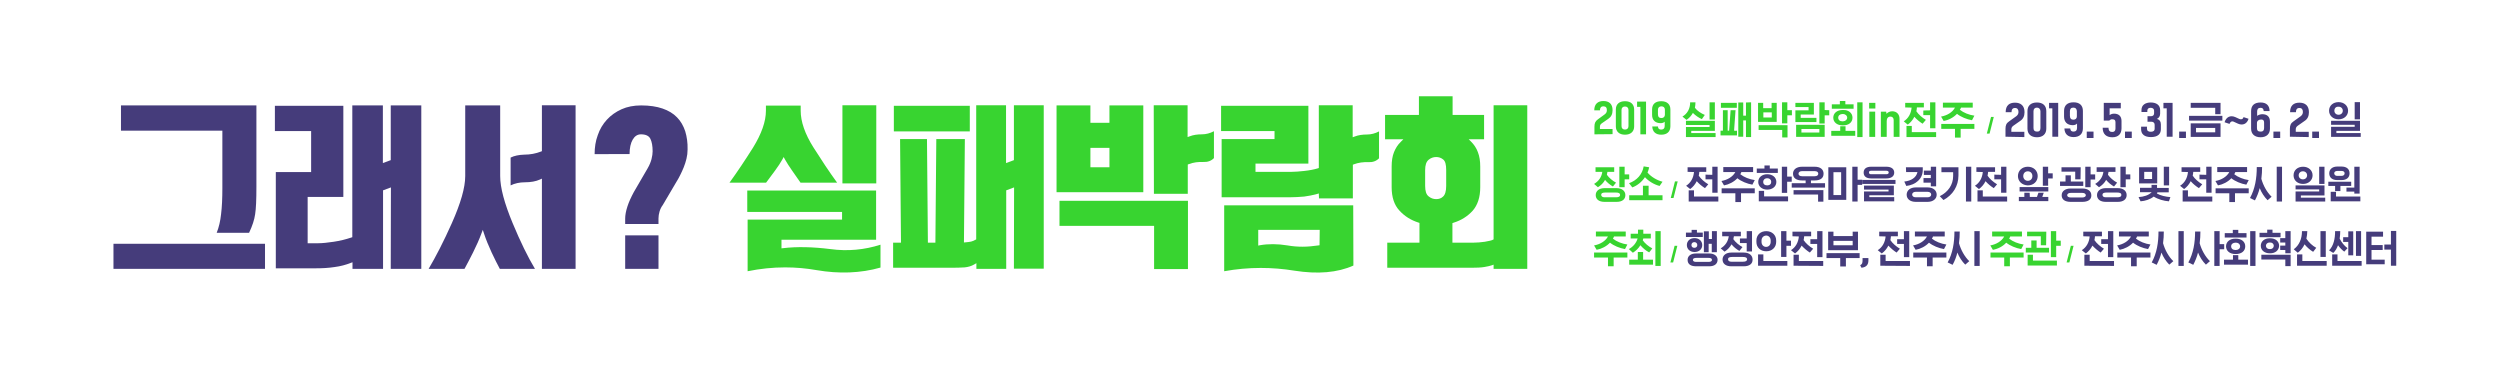 <?xml version="1.0" encoding="utf-8"?>
<!-- Generator: Adobe Illustrator 23.0.3, SVG Export Plug-In . SVG Version: 6.00 Build 0)  -->
<svg version="1.1" id="레이어_1" xmlns="http://www.w3.org/2000/svg" xmlns:xlink="http://www.w3.org/1999/xlink" x="0px"
	 y="0px" viewBox="0 0 1366 201.5" style="enable-background:new 0 0 1366 201.5;" xml:space="preserve">
<style type="text/css">
	.st0{fill:#38D430;}
	.st1{fill:#453C7B;}
</style>
<path class="st0" d="M871.2,73.4v-4.2c0-1.9,0.5-3,1.9-4l3.7-2.7c0.8-0.6,1.2-1.3,1.2-2.3c0-1.4-0.6-2.1-1.9-2.1s-1.9,0.8-1.9,2.2
	h-3.1c0-3.5,2-5.1,5-5.1c3,0,5,1.5,5,5c0,2.2-0.8,3.7-2.3,4.7l-3.6,2.5c-0.7,0.5-1,1-1,1.9v1.2h6.9v2.8L871.2,73.4L871.2,73.4z"/>
<path class="st0" d="M892.9,59.8v9.3c0,2.7-1.8,4.5-5,4.5c-3.2,0-5-1.8-5-4.5v-9.3c0-2.8,1.8-4.5,5-4.5
	C891.2,55.3,892.9,57.1,892.9,59.8z M889.8,68.9v-8.8c0-1.2-0.7-1.9-1.9-1.9c-1.2,0-1.9,0.7-1.9,1.9v8.8c0,1.2,0.7,1.9,1.9,1.9
	C889.1,70.8,889.8,70.1,889.8,68.9z"/>
<path class="st0" d="M899.4,73.4h-3.1v-15h-1.8v-2.9h4.9L899.4,73.4L899.4,73.4z"/>
<path class="st0" d="M907.4,67.3c-3,0-4.7-1.7-4.7-4.5v-3c0-2.9,1.8-4.5,5-4.5c3.2,0,5,1.7,5,4.5V69c0,3-1.9,4.6-5,4.6
	c-3,0-4.8-1.6-4.9-4.5h3.1c0.1,1.2,0.6,1.7,1.8,1.7c1.2,0,1.9-0.7,1.9-2v-2.3C909.1,67,908.3,67.3,907.4,67.3z M907.8,64.5
	c1.1,0,1.9-0.7,1.9-1.8v-2.7c0-1.2-0.7-1.9-1.9-1.9c-1.2,0-1.9,0.7-1.9,1.9v2.4C905.9,63.8,906.5,64.5,907.8,64.5z"/>
<path class="st0" d="M923.5,55.9h2.9c0,1-0.1,2-0.3,3c1.3,1.7,3.3,3,5.4,3.9l-1.6,2.3c-1.8-0.8-3.5-2-4.9-3.4
	c-0.9,1.6-2.1,2.9-3.5,3.8l-2.2-1.8C922,62.1,923.5,59.4,923.5,55.9z M937.4,72.7v2.2h-16.2v-5.5h12.9v-1.1h-12.9V66H937v5.5h-12.9
	v1.2H937.4z M937,55.9v9.4h-2.9v-9.4H937z"/>
<path class="st0" d="M949.1,71.4v2.6h-9v-2.6h1.3V60.2h2.6v11.2h0.8l0.8-11.2h2.7c-0.3,3.7-0.5,7.4-0.8,11.2
	C947.6,71.5,949.1,71.5,949.1,71.4z M949,56.2v2.7h-8.7v-2.7H949z M956.8,55.9v19H954v-9.1h-1.5v8.9h-2.7V56h2.7v7.2h1.5v-7.2
	L956.8,55.9L956.8,55.9z"/>
<path class="st0" d="M970.8,56.2v10.4h-10.2V56.2h2.8v2.9h4.6v-2.9H970.8z M976.7,68.4v6.7h-2.9V71h-12.9v-2.6L976.7,68.4
	L976.7,68.4z M963.5,64.2h4.6v-2.8h-4.6V64.2z M979.1,60.2V63h-2.5v4.4h-2.9V55.9h2.9v4.3L979.1,60.2L979.1,60.2z"/>
<path class="st0" d="M992.5,64.4v2.3H981v-6.4h7.2v-1.8H981v-2.3h10.1v6.4h-7.2v1.8L992.5,64.4L992.5,64.4z M997,68.2v6.6h-15.6
	v-6.6H997z M984.3,72.4h9.8v-1.9h-9.8V72.4z M999.5,60.2v2.8H997v4.5h-2.9V55.9h2.9v4.2C997,60.2,999.5,60.2,999.5,60.2z"/>
<path class="st0" d="M1013.7,71.5v2.7h-13.1v-2.7h4.9V69h2.9v2.5H1013.7z M1012.8,57v2.4h-11.9V57h4.4v-1.8h3V57H1012.8z
	 M1012.2,64.3c0,2.6-2.1,4.2-5.1,4.2h-0.3c-3,0-5.1-1.7-5.1-4.2c0-2.5,2.1-4.2,5.1-4.2h0.3C1010.1,60,1012.2,61.8,1012.2,64.3z
	 M1009.3,64.3c0-1.1-1-2-2.3-2h-0.3c-1.3,0-2.3,0.8-2.3,2c0,1.2,0.9,2,2.3,2h0.3C1008.4,66.2,1009.3,65.4,1009.3,64.3z M1017.7,55.9
	v19h-2.9v-19H1017.7z"/>
<path class="st0" d="M1024.7,59.3h-3.4v-3.1h3.4V59.3z M1024.6,74.8h-3.2V61h3.2V74.8z"/>
<path class="st0" d="M1037.9,64.9v9.9h-3.2v-9.2c0-1.1-0.6-1.9-1.8-1.9c-1.3,0-2,1-2,2.4v8.7h-3.2V61h2.9l0.2,1.2
	c0.6-0.8,1.8-1.4,3.1-1.4C1036.4,60.8,1037.9,62.5,1037.9,64.9z"/>
<path class="st0" d="M1041,58.7v-2.5h10.2v2.5h-3.8c0,0.7-0.2,1.5-0.3,2.1c1.2,1.8,3.2,3.5,5.2,4.7c-0.6,0.7-1.2,1.4-1.8,2.1
	c-1.6-1-3.2-2.3-4.5-3.8c-0.9,1.8-2.1,3.2-3.6,4.3l-2.2-1.8c2.5-1.6,4-4.2,4.3-7.5L1041,58.7L1041,58.7z M1041.7,74.8v-6h2.9v3.4
	h13.3v2.7H1041.7z M1054.6,60.3v-4.4h2.9v14.2h-2.9v-7.2h-3.7v-2.5C1050.9,60.3,1054.6,60.3,1054.6,60.3z"/>
<path class="st0" d="M1062,66.1l-1.4-2.4c3.3-0.6,6.2-2.3,7.6-4.9h-6.6v-2.7h16.3v2.7h-6.4c-0.2,0.4-0.3,0.8-0.6,1.2
	c2,1.6,5,2.8,7.9,3.2l-1.3,2.5c-2.9-0.5-6.1-1.8-8.2-3.5C1067.4,64.2,1064.8,65.6,1062,66.1z M1078.8,67.7v2.7h-7.5v4.8h-3.1v-4.8
	h-7.5v-2.7H1078.8z"/>
<path class="st0" d="M1087.9,63.9h1.5l-2.3,9.1h-1.5L1087.9,63.9z"/>
<path class="st1" d="M1095.8,74.7v-4.3c0-2,0.5-3.1,2-4.1l3.9-2.8c0.8-0.6,1.2-1.4,1.2-2.3c0-1.4-0.6-2.2-1.9-2.2s-1.9,0.8-1.9,2.3
	h-3.2c0-3.7,2-5.2,5.1-5.2s5.2,1.6,5.2,5.2c0,2.2-0.8,3.8-2.4,4.8l-3.7,2.6c-0.7,0.5-1.1,1.1-1.1,2v1.3h7.1v2.9L1095.8,74.7
	L1095.8,74.7z"/>
<path class="st1" d="M1118.1,60.7v9.6c0,2.8-1.8,4.7-5.1,4.7c-3.3,0-5.2-1.8-5.2-4.7v-9.6c0-2.9,1.8-4.7,5.2-4.7
	C1116.3,56,1118.1,57.8,1118.1,60.7z M1114.9,70v-9.2c0-1.2-0.8-2-1.9-2c-1.2,0-1.9,0.7-1.9,2V70c0,1.3,0.7,1.9,1.9,1.9
	C1114.2,72,1114.9,71.3,1114.9,70z"/>
<path class="st1" d="M1124.6,74.7h-3.2V59.2h-1.8v-3h5L1124.6,74.7L1124.6,74.7z"/>
<path class="st1" d="M1132.6,68.4c-3.1,0-4.8-1.8-4.8-4.7v-3.1c0-3,1.8-4.7,5.2-4.7c3.3,0,5.1,1.7,5.1,4.7v9.5
	c0,3.1-1.9,4.8-5.1,4.8c-3.1,0-4.9-1.7-5-4.7h3.2c0.1,1.2,0.6,1.7,1.8,1.7c1.2,0,1.9-0.7,1.9-2v-2.4
	C1134.4,68.1,1133.5,68.4,1132.6,68.4z M1132.9,65.4c1.2,0,1.9-0.7,1.9-1.8v-2.8c0-1.2-0.7-2-1.9-2c-1.3,0-1.9,0.7-1.9,2v2.5
	C1131,64.7,1131.7,65.4,1132.9,65.4z"/>
<path class="st1" d="M1143.9,75.4h-3.7v-3.5h3.7V75.4z"/>
<path class="st1" d="M1152.5,65.9h-3v-9.7h9.3v3h-6.1v3.7c0.6-0.5,1.5-0.8,2.4-0.8c2.7,0,4.1,1.5,4.1,4v4c0,3-1.7,4.9-5,4.9
	c-3.4,0-5.3-1.8-5.3-5.2h3.2c0,1.7,0.8,2.3,2,2.3c1.2,0,1.8-0.6,1.8-1.9v-3.4c0-1.1-0.5-1.6-1.5-1.6
	C1153.7,65,1153,65.4,1152.5,65.9z"/>
<path class="st1" d="M1164.8,75.4h-3.7v-3.5h3.7V75.4z"/>
<path class="st1" d="M1180.7,68v2.6c0,2.7-1.8,4.3-5.4,4.3s-5.4-1.6-5.4-4.3v-1.4h3.2v1.1c0,1.2,0.8,1.7,2.1,1.7s2.1-0.5,2.1-1.7
	v-2.1c0-1.1-0.7-1.7-1.9-1.7h-2v-3h1.9c1.1,0,1.7-0.6,1.7-1.6v-1.4c0-1-0.7-1.6-1.9-1.6c-1.2,0-1.8,0.6-1.8,1.6v0.7h-3.2v-1.1
	c0-2.7,2.1-4.1,5.1-4.1c3,0,5.1,1.4,5.1,4.1v2c0,1.4-0.7,2.4-1.8,2.9C1180,65.3,1180.7,66.5,1180.7,68z"/>
<path class="st1" d="M1187.1,74.7h-3.2V59.2h-1.8v-3h5L1187.1,74.7L1187.1,74.7z"/>
<path class="st1" d="M1194.4,75.4h-3.7v-3.5h3.7V75.4z"/>
<path class="st1" d="M1196.1,63.3h18.2v2.6h-18.2V63.3z M1213.3,62.4h-2.9v-3.5H1197v-2.7h16.3L1213.3,62.4L1213.3,62.4z
	 M1213.3,67.4v7.4H1197v-7.4H1213.3z M1199.9,72.3h10.5v-2.4h-10.5V72.3z"/>
<path class="st1" d="M1225.9,64l2.7,0.9c-0.8,2.8-3.2,3.8-5.7,2.7l-2.2-1c-1.1-0.6-2-0.2-2.5,1.1l-2.7-0.9c0.9-2.9,3.2-4,5.9-2.8
	l2.2,1C1224.6,65.4,1225.5,65.2,1225.9,64z"/>
<path class="st1" d="M1235.2,58.9c-1.3,0-1.9,0.7-1.9,2v2.4c0.7-0.5,1.8-0.9,2.8-0.9c2.8,0,4.2,1.5,4.2,4.1v3.8
	c0,2.8-1.8,4.7-5.1,4.7c-3.3,0-5.2-1.8-5.2-4.7v-9.6c0-3.1,1.8-4.7,5.2-4.7c3.2,0,4.9,1.7,4.9,4.7h-3.2
	C1236.8,59.5,1236.3,58.9,1235.2,58.9z M1237.1,70v-3c0-1.2-0.5-1.7-1.6-1.7c-1.4,0-2.3,0.8-2.3,1.9V70c0,1.3,0.6,1.9,1.9,1.9
	C1236.4,72,1237.1,71.3,1237.1,70z"/>
<path class="st1" d="M1245.9,75.4h-3.7v-3.5h3.7V75.4z"/>
<path class="st1" d="M1251.2,74.7v-4.3c0-2,0.5-3.1,2-4.1l3.9-2.8c0.8-0.6,1.2-1.4,1.2-2.3c0-1.4-0.6-2.2-1.9-2.2s-1.9,0.8-1.9,2.3
	h-3.2c0-3.7,2-5.2,5.1-5.2s5.2,1.6,5.2,5.2c0,2.2-0.8,3.8-2.4,4.8l-3.7,2.6c-0.7,0.5-1.1,1.1-1.1,2v1.3h7.1v2.9L1251.2,74.7
	L1251.2,74.7z"/>
<path class="st1" d="M1267.1,75.4h-3.7v-3.5h3.7V75.4z"/>
<path class="st0" d="M878.3,93.9c-0.1,0.6-0.2,1.1-0.3,1.6c1.2,1.7,3,3.2,5,4.3l-1.7,2.1c-1.6-0.9-3.2-2.2-4.3-3.6
	c-0.9,1.7-2.3,3-3.9,4c-0.7-0.6-1.4-1.2-2.1-1.8c2.5-1.5,4.1-3.7,4.5-6.6h-3.7v-2.5H882v2.5H878.3z M883.3,110.3h-6.6
	c-3,0-4.8-1.4-4.8-3.7c0-2.2,1.8-3.8,4.8-3.8h6.6c3,0,4.8,1.6,4.8,3.8C888.1,108.9,886.4,110.3,883.3,110.3z M876.7,107.8h6.2
	c1.4,0,2.3-0.3,2.3-1.3c0-1-0.9-1.3-2.3-1.3h-5.7c-1.5,0-2.3,0.3-2.3,1.3C874.9,107.3,875.6,107.8,876.7,107.8z M890.2,95.3V98h-2.5
	v4.3h-2.9V91.1h2.9v4.2L890.2,95.3L890.2,95.3z"/>
<path class="st0" d="M891.9,102.4l-1.8-2.3c4.3-1.5,7.3-4.9,8-9.2l3,0.5c-0.2,1-0.5,2-0.9,2.9c2,2.3,4.9,4.1,8.2,5l-1.6,2.3
	c-3.1-0.8-6-2.6-8-4.8C897.1,99.4,894.6,101.4,891.9,102.4z M908.4,106.7v2.7h-18.2v-2.7h7.5v-5.2h3.1v5.2H908.4z"/>
<path class="st0" d="M915.2,99.1h1.5l-2.3,9.1h-1.5L915.2,99.1z"/>
<path class="st1" d="M922.1,93.9v-2.5h10.2v2.5h-3.8c0,0.7-0.2,1.4-0.3,2.1c1.2,1.8,3.2,3.5,5.2,4.7c-0.6,0.7-1.2,1.4-1.8,2.1
	c-1.6-1-3.2-2.3-4.5-3.8c-0.9,1.8-2.1,3.2-3.6,4.3l-2.2-1.8c2.5-1.6,4-4.2,4.3-7.5L922.1,93.9L922.1,93.9z M922.7,110v-6h2.9v3.4
	h13.3v2.7H922.7z M935.6,95.5v-4.4h2.9v14.2h-2.9V98h-3.7v-2.6C931.9,95.5,935.6,95.5,935.6,95.5z"/>
<path class="st1" d="M942,101.3l-1.4-2.4c3.3-0.6,6.2-2.3,7.6-4.9h-6.6v-2.7h16.3v2.7h-6.4c-0.2,0.4-0.3,0.8-0.6,1.2
	c2,1.6,5,2.8,7.9,3.2l-1.3,2.5c-2.9-0.5-6.1-1.8-8.2-3.5C947.4,99.4,944.7,100.8,942,101.3z M958.8,102.9v2.7h-7.5v4.8h-3.1v-4.8
	h-7.5v-2.7H958.8z"/>
<path class="st1" d="M971.4,92.1v2.4h-11.5v-2.4h4.2v-1.7h2.9v1.7H971.4z M970.6,99.4c0,2.5-2.1,4.2-5,4.2c-2.9,0-4.9-1.8-4.9-4.2
	c0-2.5,2.1-4.2,4.9-4.2C968.5,95.2,970.6,96.9,970.6,99.4z M977,107.3v2.7h-16v-5.7h2.9v3C963.9,107.3,977,107.3,977,107.3z
	 M967.8,99.4c0-1.1-0.8-2-2.2-2c-1.4,0-2.2,0.9-2.2,2c0,1.1,0.8,1.9,2.2,1.9C967,101.3,967.8,100.5,967.8,99.4z M979,96.5v2.8h-2.5
	v6.1h-2.9V91.1h2.9v5.4C976.6,96.5,979,96.5,979,96.5z"/>
<path class="st1" d="M979,102.5v-2.4h7.6v-1.5h-1.9c-3.2,0-5-1.3-5-3.7c0-2.2,1.8-3.8,5-3.8h6.8c3.2,0,4.9,1.5,4.9,3.8
	c0,2.4-1.7,3.7-4.9,3.7h-2v1.5h7.7v2.4L979,102.5L979,102.5z M980,106.3v-2.4h16.3v6.3h-2.9v-3.9H980z M991.5,93.5h-6.8
	c-1.3,0-2,0.6-2,1.4c0,0.8,0.6,1.4,2,1.4h6.8c1.4,0,2-0.6,2-1.4C993.5,94.1,992.9,93.5,991.5,93.5z"/>
<path class="st1" d="M1008.8,91.4v17.8H999V91.4H1008.8z M1001.8,106.6h4.2V94.1h-4.2V106.6z M1015,101v9.1h-2.9v-19h2.9v7.1h2.5
	v2.8H1015z"/>
<path class="st1" d="M1017.5,98.3h18.2v2.2h-18.2L1017.5,98.3L1017.5,98.3z M1022.4,91.1h8.3c2.6,0,4.3,1.1,4.3,3.2
	s-1.7,3.2-4.3,3.2h-8.3c-2.6,0-4.1-1.1-4.1-3.2S1019.8,91.1,1022.4,91.1z M1035,107.8v2.2h-16.5v-5.4h13.4v-1h-13.4v-2.2h16.3v5.3
	h-13.4v1H1035z M1022.4,95.2h8.3c0.8,0,1.3-0.3,1.3-1c0-0.6-0.6-0.9-1.3-0.9h-8.3c-0.8,0-1.2,0.3-1.2,0.9
	C1021.2,94.9,1021.6,95.2,1022.4,95.2z"/>
<path class="st1" d="M1041.4,91.4h9.2v1.5c0,4.8-3.8,8.1-9,8.7l-1.1-2.4c3.8-0.4,6.6-2.2,7.2-5.2h-6.2L1041.4,91.4L1041.4,91.4z
	 M1053.2,110.3h-6.4c-3.1,0-5-1.6-5-3.9c0-2.4,2-4,5-4h6.4c3.1,0,5,1.6,5,4C1058.2,108.7,1056.2,110.3,1053.2,110.3z M1046.8,107.8
	h6.4c1.2,0,2-0.6,2-1.5s-0.8-1.5-2-1.5h-6.4c-1.2,0-2,0.6-2,1.5S1045.5,107.8,1046.8,107.8z M1057.9,91.1v10.7h-2.9v-2h-4v-2.5h4
	v-1.7h-3.8v-2.4h3.8v-2.1H1057.9z"/>
<path class="st1" d="M1060.8,91.4h9.3v4.5c0,5.7-3,10.6-8.2,13.4l-2-2.1c4.6-2.3,7.3-6.3,7.3-11v-2.1h-6.4V91.4z M1077.1,91.1v19
	h-2.9v-19H1077.1z"/>
<path class="st1" d="M1079.9,93.9v-2.5h10.2v2.5h-3.8c0,0.7-0.2,1.4-0.3,2.1c1.2,1.8,3.2,3.5,5.2,4.7c-0.6,0.7-1.2,1.4-1.8,2.1
	c-1.6-1-3.2-2.3-4.5-3.8c-0.9,1.8-2.1,3.2-3.6,4.3l-2.2-1.8c2.5-1.6,4-4.2,4.3-7.5L1079.9,93.9L1079.9,93.9z M1080.5,110v-6h2.9v3.4
	h13.3v2.7H1080.5z M1093.4,95.5v-4.4h2.9v14.2h-2.9V98h-3.7v-2.6C1089.7,95.5,1093.4,95.5,1093.4,95.5z"/>
<path class="st1" d="M1102.6,96.2c0-2.9,2.2-5.1,5.4-5.1s5.4,2.2,5.4,5.1s-2.2,5.1-5.4,5.1C1104.9,101.2,1102.6,99.1,1102.6,96.2z
	 M1109.1,107.6h3.9l0.8-2.3h2.9l-0.8,2.3h3.3v2.3h-16.1v-2.3h3v-2.3h2.9L1109.1,107.6L1109.1,107.6z M1119.2,102.2v2.4h-15.7v-2.4
	H1119.2z M1105.5,96.2c0,1.4,1,2.6,2.5,2.6c1.5,0,2.5-1.1,2.5-2.6s-1-2.6-2.5-2.6C1106.5,93.6,1105.5,94.7,1105.5,96.2z
	 M1121.6,94.7v2.8h-2.5v4h-2.9V91.1h2.9v3.6C1119.1,94.7,1121.6,94.7,1121.6,94.7z"/>
<path class="st1" d="M1138.3,99.2v2.4h-12.7v-2.4h3v-3.4h2.9v3.4H1138.3z M1136.8,98h-2.9v-4.2h-7.5v-2.4h10.5L1136.8,98L1136.8,98z
	 M1137.8,110.3h-6.4c-3,0-4.9-1.2-4.9-3.6c0-2.2,1.9-3.7,4.9-3.7h6.4c3,0,4.9,1.4,4.9,3.7C1142.8,109.1,1140.8,110.3,1137.8,110.3z
	 M1131.4,107.9h6.4c1.1,0,1.9-0.5,1.9-1.2c0-0.8-0.8-1.3-1.9-1.3h-6.4c-1.1,0-1.9,0.5-1.9,1.3
	C1129.5,107.4,1130.3,107.9,1131.4,107.9z M1144.8,95.3v2.8h-2.5v4.2h-2.9V91.1h2.9v4.2H1144.8z"/>
<path class="st1" d="M1152.1,93.9c-0.1,0.6-0.2,1.1-0.3,1.6c1.2,1.7,3,3.2,5,4.3l-1.7,2.1c-1.6-0.9-3.2-2.2-4.3-3.6
	c-0.9,1.7-2.3,3-3.9,4c-0.7-0.6-1.4-1.2-2.1-1.8c2.5-1.5,4.1-3.7,4.5-6.6h-3.7v-2.5h10.3v2.5H1152.1z M1157.2,110.3h-6.6
	c-3,0-4.8-1.4-4.8-3.7c0-2.2,1.8-3.8,4.8-3.8h6.6c3.1,0,4.8,1.6,4.8,3.8C1162,108.9,1160.2,110.3,1157.2,110.3z M1150.6,107.8h6.2
	c1.4,0,2.3-0.3,2.3-1.3c0-1-0.9-1.3-2.3-1.3h-5.7c-1.5,0-2.3,0.3-2.3,1.3C1148.8,107.3,1149.4,107.8,1150.6,107.8z M1164,95.3V98
	h-2.5v4.3h-2.9V91.1h2.9v4.2L1164,95.3L1164,95.3z"/>
<path class="st1" d="M1178.5,105.7c2,1.2,4.9,1.8,7.4,2l-0.8,2.3c-2.8-0.2-6-1.1-8.3-2.6c-2,1.6-4.7,2.4-7.2,2.6l-1.1-2.3
	c2.9-0.2,5.5-1,7.2-2.7h-6.4v-2.4h6.3V101h3v1.7h6.4v2.4h-6.2C1178.8,105.3,1178.6,105.5,1178.5,105.7z M1178.7,91.4v8.8h-9.9v-8.8
	H1178.7z M1171.6,97.8h4.3v-3.9h-4.3V97.8z M1185.2,91.1v10.2h-2.9V91.1H1185.2z"/>
<path class="st1" d="M1192,93.9v-2.5h10.2v2.5h-3.8c0,0.7-0.2,1.4-0.3,2.1c1.2,1.8,3.2,3.5,5.2,4.7c-0.6,0.7-1.2,1.4-1.8,2.1
	c-1.6-1-3.2-2.3-4.5-3.8c-0.9,1.8-2.1,3.2-3.6,4.3l-2.2-1.8c2.5-1.6,4-4.2,4.3-7.5L1192,93.9L1192,93.9z M1192.6,110v-6h2.9v3.4
	h13.3v2.7H1192.6z M1205.5,95.5v-4.4h2.9v14.2h-2.9V98h-3.7v-2.6C1201.8,95.5,1205.5,95.5,1205.5,95.5z"/>
<path class="st1" d="M1211.9,101.3l-1.4-2.4c3.3-0.6,6.2-2.3,7.6-4.9h-6.6v-2.7h16.3v2.7h-6.4c-0.2,0.4-0.3,0.8-0.6,1.2
	c2,1.6,5,2.8,7.9,3.2l-1.3,2.5c-2.9-0.5-6.1-1.8-8.2-3.5C1217.3,99.4,1214.6,100.8,1211.9,101.3z M1228.7,102.9v2.7h-7.5v4.8h-3.1
	v-4.8h-7.5v-2.7H1228.7z"/>
<path class="st1" d="M1232.1,109.5l-2.7-1.3c2.8-5.1,3.7-10.9,3.7-16.9h2.9c0,2.1-0.1,4.2-0.4,6.4c1,3.6,3,7.3,5.6,9.8l-2.2,1.9
	c-1.8-1.8-3.3-4.1-4.3-6.6C1234.1,105.2,1233.2,107.4,1232.1,109.5z M1246.9,91.1v19h-2.9v-19H1246.9z"/>
<path class="st1" d="M1253.2,95.8c0-2.8,2.2-4.7,5.2-4.7c3,0,5.2,2,5.2,4.7c0,2.7-2.2,4.7-5.2,4.7
	C1255.3,100.5,1253.2,98.5,1253.2,95.8z M1270.5,107.9v2.2h-16.2v-5.5h12.9v-1.1h-12.9v-2.2h15.8v5.5h-12.9v1.2H1270.5z M1256,95.8
	c0,1.3,1,2.2,2.3,2.2c1.3,0,2.3-0.9,2.3-2.2s-1-2.2-2.3-2.2C1257,93.6,1256,94.5,1256,95.8z M1270.1,91.1v9.4h-2.9v-9.4H1270.1z"/>
<path class="st1" d="M1272.6,60.5c0-2.8,2.2-4.7,5.2-4.7c3,0,5.2,2,5.2,4.7c0,2.7-2.2,4.7-5.2,4.7
	C1274.8,65.2,1272.6,63.2,1272.6,60.5z M1289.9,72.6v2.2h-16.2v-5.5h12.9v-1.1h-12.9v-2.2h15.8v5.5h-12.9v1.2H1289.9z M1275.5,60.5
	c0,1.3,1,2.2,2.3,2.2c1.3,0,2.3-0.9,2.3-2.2s-1-2.2-2.3-2.2C1276.4,58.2,1275.5,59.1,1275.5,60.5z M1289.5,55.8v9.4h-2.9v-9.4
	H1289.5z"/>
<path class="st1" d="M1284.7,99.3v2.3h-5.9v2.8h-2.9v-2.8h-3.7v-2.3H1284.7z M1279.4,98.4h-2.3c-2.8,0-4.4-1.4-4.4-3.7
	c0-2.2,1.7-3.7,4.4-3.7h2.3c2.8,0,4.4,1.4,4.4,3.7C1283.8,97,1282.2,98.4,1279.4,98.4z M1289.7,107.4v2.6h-16.2v-5.2h2.9v2.6H1289.7
	z M1277.1,96.1h2.3c1,0,1.7-0.5,1.7-1.4s-0.7-1.3-1.7-1.3h-2.3c-1,0-1.7,0.5-1.7,1.3C1275.5,95.7,1276.2,96.1,1277.1,96.1z
	 M1286.4,104.7h-4.3v-2.2h4.3V91.1h2.9v14.7h-2.9V104.7z"/>
<path class="st0" d="M872.4,136.5l-1.4-2.4c3.3-0.6,6.2-2.3,7.6-4.9h-6.6v-2.7h16.3v2.7h-6.4c-0.2,0.4-0.3,0.8-0.6,1.2
	c2,1.6,5,2.8,7.9,3.2l-1.3,2.5c-2.9-0.5-6.1-1.8-8.2-3.5C877.8,134.6,875.1,136,872.4,136.5z M889.2,138v2.7h-7.5v4.8h-3.1v-4.8H871
	V138H889.2z"/>
<path class="st0" d="M897.9,130.3c-0.1,0.3-0.2,0.7-0.3,1c1.2,1.7,3.2,3.4,5.2,4.4c-0.5,0.8-1.1,1.5-1.7,2.2
	c-1.8-0.9-3.5-2.4-4.8-3.9c-1,1.7-2.5,3.1-4.1,4.1l-2.2-2c2.4-1.3,4.1-3.4,4.8-5.8H891v-2.6h4v-2.2h2.9v2.2h4.1v2.6L897.9,130.3
	L897.9,130.3z M903.2,141.9v2.7h-13v-2.7h4.7v-4.2h2.9v4.2H903.2z M907.4,126.3v19h-2.9v-19C904.5,126.3,907.4,126.3,907.4,126.3z"
	/>
<path class="st0" d="M915,134.3h1.5l-2.3,9.1h-1.5L915,134.3z"/>
<path class="st1" d="M930.4,127.1v2.4h-9.2v-2.4h3.1v-1.5h2.9v1.5H930.4z M930.1,133.9c0,2.3-1.8,3.8-4.2,3.8
	c-2.4,0-4.2-1.5-4.2-3.8c0-2.3,1.8-3.8,4.2-3.8C928.2,130.1,930.1,131.6,930.1,133.9z M933.9,145.5h-7.2c-2.9,0-4.6-1.2-4.6-3.5
	c0-2.1,1.7-3.5,4.6-3.5h7.2c2.8,0,4.6,1.4,4.6,3.5C938.4,144.3,936.7,145.5,933.9,145.5z M927.4,133.9c0-0.9-0.6-1.6-1.6-1.6
	c-1,0-1.6,0.7-1.6,1.6c0,0.9,0.6,1.5,1.6,1.5C926.8,135.4,927.4,134.8,927.4,133.9z M926.6,143.1h6.7c1.3,0,2.1-0.2,2.1-1.1
	s-0.8-1.1-2.1-1.1h-6.2c-1.4,0-2.1,0.3-2.1,1.1C925,142.6,925.6,143.1,926.6,143.1z M938.1,126.3v11.5h-2.8v-4.6h-1.7v4.6H931v-11.4
	h2.7v4.2h1.7v-4.3C935.4,126.3,938.1,126.3,938.1,126.3z"/>
<path class="st1" d="M947.4,129.1c-0.1,0.6-0.2,1.1-0.3,1.6c1.2,1.7,3,3.2,5,4.3l-1.7,2.1c-1.6-0.9-3.2-2.2-4.3-3.6
	c-0.9,1.6-2.2,3-3.8,4l-2.1-1.8c2.5-1.5,4-3.7,4.4-6.6h-3.6v-2.5h10.2v2.5H947.4z M952.8,145.5H946c-3,0-4.8-1.4-4.8-3.7
	c0-2.2,1.8-3.8,4.8-3.8h6.8c3.1,0,4.8,1.6,4.8,3.8C957.7,144.1,955.9,145.5,952.8,145.5z M946,143h6.3c1.5,0,2.3-0.4,2.3-1.3
	c0-1-0.9-1.3-2.3-1.3h-5.8c-1.5,0-2.3,0.3-2.3,1.3C944.2,142.5,944.9,143,946,143z M957.3,126.3v11.1h-2.9v-4.6h-3.7v-2.5h3.7v-4
	L957.3,126.3L957.3,126.3z"/>
<path class="st1" d="M959.7,132.2v-0.8c0-3,2.2-5.1,5.4-5.1s5.4,2.2,5.4,5.1v0.8c0,2.9-2.2,5.1-5.4,5.1
	C961.9,137.3,959.7,135.2,959.7,132.2z M976.6,142.5v2.7h-16v-6.2h2.9v3.6H976.6z M962.5,131.4v0.8c0,1.5,1,2.7,2.5,2.7
	c1.5,0,2.5-1.2,2.5-2.7v-0.8c0-1.5-1-2.7-2.5-2.7C963.5,128.8,962.5,129.9,962.5,131.4z M978.6,131.5v2.8h-2.5v6.1h-2.9v-14.1h2.9
	v5.2L978.6,131.5L978.6,131.5z"/>
<path class="st1" d="M979.4,129.1v-2.5h10.2v2.5h-3.8c0,0.7-0.2,1.4-0.3,2.1c1.2,1.8,3.2,3.5,5.2,4.7c-0.6,0.7-1.2,1.4-1.8,2.1
	c-1.6-1-3.2-2.4-4.5-3.8c-0.9,1.8-2.1,3.2-3.6,4.3l-2.2-1.8c2.5-1.6,4-4.2,4.3-7.5L979.4,129.1L979.4,129.1z M980,145.2v-6h2.9v3.4
	h13.3v2.7L980,145.2L980,145.2z M992.9,130.7v-4.4h2.9v14.2h-2.9v-7.2h-3.7v-2.6H992.9z"/>
<path class="st1" d="M1016.1,138.3v2.7h-7.5v4.6h-3.1v-4.6h-7.5v-2.7H1016.1z M1015.2,126.6v10.1h-16.3v-10.1h2.9v2.4h10.5v-2.4
	C1012.2,126.6,1015.2,126.6,1015.2,126.6z M1001.8,134h10.5v-2.4h-10.5V134z"/>
<path class="st1" d="M1017.1,146.3l-0.7-1.4c1.1-0.5,1.3-1.2,1.3-2.8v-1.1h3.2v1.3C1020.9,144.7,1019.7,146,1017.1,146.3z"/>
<g>
	<path class="st1" d="M1026.8,129.1v-2.5h10.2v2.5h-3.8c0,0.7-0.2,1.4-0.3,2.1c1.2,1.8,3.2,3.5,5.2,4.7c-0.6,0.7-1.2,1.4-1.8,2.1
		c-1.6-1-3.2-2.4-4.5-3.8c-0.9,1.8-2.1,3.2-3.6,4.3l-2.2-1.8c2.5-1.6,4-4.2,4.3-7.5L1026.8,129.1L1026.8,129.1z M1027.4,145.2v-6
		h2.9v3.4h13.3v2.7L1027.4,145.2L1027.4,145.2z M1040.3,130.7v-4.4h2.9v14.2h-2.9v-7.2h-3.7v-2.6H1040.3z"/>
	<path class="st1" d="M1046.7,136.5l-1.4-2.4c3.3-0.6,6.2-2.3,7.6-4.9h-6.6v-2.7h16.3v2.7h-6.4c-0.2,0.4-0.3,0.8-0.6,1.2
		c2,1.6,5,2.8,7.9,3.2l-1.3,2.5c-2.9-0.5-6.1-1.8-8.2-3.5C1052.1,134.6,1049.4,136,1046.7,136.5z M1063.5,138v2.7h-7.5v4.8h-3.1
		v-4.8h-7.5V138H1063.5z"/>
	<path class="st1" d="M1066.9,144.7l-2.7-1.3c2.8-5.1,3.7-10.9,3.7-16.9h2.9c0,2.1-0.1,4.2-0.4,6.4c1,3.6,3,7.3,5.6,9.8l-2.2,1.9
		c-1.8-1.8-3.3-4.1-4.3-6.6C1068.9,140.4,1068.1,142.6,1066.9,144.7z M1081.7,126.3v19h-2.9v-19
		C1078.8,126.3,1081.7,126.3,1081.7,126.3z"/>
</g>
<g>
	<path class="st1" d="M1138.3,129.1v-2.5h10.2v2.5h-3.8c0,0.7-0.2,1.4-0.3,2.1c1.2,1.8,3.2,3.5,5.2,4.7c-0.6,0.7-1.2,1.4-1.8,2.1
		c-1.6-1-3.2-2.4-4.5-3.8c-0.9,1.8-2.1,3.2-3.6,4.3l-2.2-1.8c2.5-1.6,4-4.2,4.3-7.5L1138.3,129.1L1138.3,129.1z M1138.9,145.2v-6
		h2.9v3.4h13.3v2.7L1138.9,145.2L1138.9,145.2z M1151.8,130.7v-4.4h2.9v14.2h-2.9v-7.2h-3.7v-2.6H1151.8z"/>
	<path class="st1" d="M1158.2,136.5l-1.4-2.4c3.3-0.6,6.2-2.3,7.6-4.9h-6.6v-2.7h16.3v2.7h-6.4c-0.2,0.4-0.3,0.8-0.6,1.2
		c2,1.6,5,2.8,7.9,3.2l-1.3,2.5c-2.9-0.5-6.1-1.8-8.2-3.5C1163.6,134.6,1160.9,136,1158.2,136.5z M1175,138v2.7h-7.5v4.8h-3.1v-4.8
		h-7.5V138H1175z"/>
	<path class="st1" d="M1178.4,144.7l-2.7-1.3c2.8-5.1,3.7-10.9,3.7-16.9h2.9c0,2.1-0.1,4.2-0.4,6.4c1,3.6,3,7.3,5.6,9.8l-2.2,1.9
		c-1.8-1.8-3.3-4.1-4.3-6.6C1180.4,140.4,1179.5,142.6,1178.4,144.7z M1193.2,126.3v19h-2.9v-19
		C1190.3,126.3,1193.2,126.3,1193.2,126.3z"/>
</g>
<path class="st0" d="M1088.9,136.5l-1.4-2.4c3.3-0.6,6.2-2.3,7.6-4.9h-6.6v-2.7h16.3v2.7h-6.4c-0.2,0.4-0.3,0.8-0.6,1.2
	c2,1.6,5,2.8,7.9,3.2l-1.3,2.5c-2.9-0.5-6.1-1.8-8.2-3.5C1094.4,134.6,1091.7,136,1088.9,136.5z M1105.7,138v2.7h-7.5v4.8h-3.1v-4.8
	h-7.5V138H1105.7z"/>
<path class="st0" d="M1119.6,135.4v2.6h-12.7v-2.6h3v-4h2.9v4H1119.6z M1118,134h-2.9v-4.9h-7.5v-2.5h10.5L1118,134L1118,134z
	 M1123.9,142.5v2.6h-16v-5.9h2.9v3.2H1123.9z M1126,131.5v2.8h-2.5v6.2h-2.9v-14.2h2.9v5.2H1126z"/>
<path class="st0" d="M1131.5,134.3h1.5l-2.3,9.1h-1.5L1131.5,134.3z"/>
<path class="st1" d="M1198.4,144.7l-2.7-1.3c2.8-5.1,3.7-10.9,3.7-16.9h2.9c0,2.1-0.1,4.2-0.4,6.4c1,3.6,3,7.3,5.6,9.8l-2.2,1.9
	c-1.8-1.8-3.3-4.1-4.3-6.6C1200.4,140.4,1199.5,142.6,1198.4,144.7z M1212.8,136.2v9.1h-2.9v-19h2.9v7.1h2.5v2.8H1212.8z"/>
<path class="st1" d="M1228.3,141.9v2.7h-13.1v-2.7h4.9v-2.5h2.9v2.5H1228.3z M1227.5,127.4v2.4h-11.9v-2.4h4.4v-1.8h3v1.8H1227.5z
	 M1226.8,134.6c0,2.6-2.1,4.2-5.1,4.2h-0.3c-3,0-5.1-1.7-5.1-4.2c0-2.5,2.1-4.2,5.1-4.2h0.3C1224.8,130.4,1226.8,132.1,1226.8,134.6
	z M1224,134.6c0-1.1-0.9-2-2.3-2h-0.3c-1.3,0-2.3,0.8-2.3,2c0,1.2,0.9,2,2.3,2h0.3C1223,136.6,1224,135.8,1224,134.6z M1232.4,126.3
	v19h-2.9v-19C1229.5,126.3,1232.4,126.3,1232.4,126.3z"/>
<path class="st1" d="M1246.1,127.2v2.4h-11.5v-2.4h4.2v-1.7h2.9v1.7H1246.1z M1240.5,138.4h-0.4c-2.7,0-4.8-1.6-4.8-4.1
	c0-2.5,2.1-4.1,4.8-4.1h0.4c2.7,0,4.8,1.6,4.8,4.1C1245.2,136.8,1243.2,138.4,1240.5,138.4z M1251.6,139.2v6.2h-2.9v-3.6h-13.1v-2.6
	H1251.6z M1240.1,136.1h0.4c1.1,0,1.9-0.8,1.9-1.8c0-1-0.8-1.8-1.9-1.8h-0.4c-1.2,0-2,0.8-2,1.8
	C1238.1,135.3,1238.9,136.1,1240.1,136.1z M1251.6,126.3v12.1h-2.9v-1.8h-2.8v-2.4h2.8v-1.7h-2.8v-2.4h2.8v-3.8H1251.6z"/>
<path class="st1" d="M1257.8,126.3h2.9c0,1.4-0.2,2.8-0.5,4.1c1.3,2,3.3,3.9,5.4,5l-1.7,2.2c-1.7-1-3.4-2.5-4.7-4.1
	c-0.9,1.9-2.1,3.4-3.7,4.6l-2.2-1.9C1256.2,134.1,1257.8,130.6,1257.8,126.3z M1271.3,142.5v2.7h-16.2v-6.2h2.9v3.6H1271.3z
	 M1270.8,126.3v14.1h-2.9v-14.1C1267.9,126.3,1270.8,126.3,1270.8,126.3z"/>
<path class="st1" d="M1275.9,126.3h2.8c0,1.4-0.1,2.8-0.3,4.1c1,2,2.5,3.9,4.3,5.2l-1.8,1.9c-1.2-0.9-2.4-2.1-3.4-3.5
	c-0.6,1.6-1.4,3.1-2.6,4.2l-2.3-1.4C1275.1,134.3,1275.9,130.4,1275.9,126.3z M1290.4,142.5v2.7h-16.1v-6.2h2.9v3.6H1290.4z
	 M1285.8,126.4v13.1h-2.7v-7.3h-2.8v-2.6h2.8v-3.2C1283.1,126.4,1285.8,126.4,1285.8,126.4z M1287.3,139.8v-13.5h2.8v13.5H1287.3z"
	/>
<path class="st1" d="M1303,144.4h-10.1v-17.8h9.2v2.7h-6.3v4.6h6.1v2.7h-6.1v5.3h7.2V144.4z M1306.4,136.4h-3.6v-2.8h3.6v-7.4h2.9
	v19h-2.9V136.4z"/>
<g>
	<path class="st0" d="M429,146.1c5.8,0,11.5,0.5,17.2,1.5c12.2,2.1,24,1.7,34.9-1.4v-12.5c-8.7,2.8-17.9,3.7-27.4,2.4
		c-9.6-1.2-18.3-1.4-25.8-0.5l-0.9,0.1V131h51.7v-26.9h-70.4v11.7h51.8v4.2h-51.6v28.2C415.4,146.8,422.2,146.1,429,146.1z
		 M460.3,100.2h18.5V57.5h-18.5V100.2z M437.4,99.8h20c-4.3-5.9-8.6-12.4-12.9-19.2c-4.7-7.4-7-14.2-7-20.1v-2.8h-19v2.8
		c0,5.9-2.4,12.6-7,20.1c-4.3,6.8-8.6,13.3-12.9,19.2h20l4.9-6.6c1.7-2.3,3-4.3,4-6.1l0.7-1.3l0.7,1.3c1,1.8,2.3,3.8,3.9,6.1
		C434.3,95.4,435.8,97.6,437.4,99.8z"/>
</g>
<g>
	<path class="st0" d="M554,146.8h16.3V57.5H554v30l-4.3,1.6V57.5h-16.3v73.3l-0.4,0.2c-0.7,0.4-1.5,0.8-2.4,1
		c-0.9,0.2-1.9,0.3-3,0.4l-0.9,0.1l0.5-56.5h-15.6l-0.5,56.6H507L506.5,76h-14.7l0.5,56.6H488v13.7h32.6c2.3,0,4.5-0.1,6.5-0.2
		c1.9-0.2,3.7-0.7,5.2-1.6l1.2-0.7v3.1h16.3v-42.9l4.3-1.6L554,146.8L554,146.8z M488.4,71.8h41.5V57.8h-41.5L488.4,71.8L488.4,71.8
		z"/>
</g>
<g>
	<path class="st0" d="M630.6,147h18.5v-37.3h-70.2v13.7h51.7L630.6,147L630.6,147z M630.5,105.9H649v-16l0.5-0.2
		c2.6-1,5.3-1.3,8-1.2c2.3,0.1,4.2-0.5,5.8-2.1V71.7c-2.1,1.1-4.3,1.7-6.6,1.7c-2.4,0-4.7,0.3-6.7,1.1l-1.1,0.4V57.5h-18.5
		L630.5,105.9L630.5,105.9z M577.3,105h47.4V57.6h-18.5v9.5h-10.4v-9.5h-18.5V105z M606.2,91.4h-10.4V80.8h10.4L606.2,91.4
		L606.2,91.4z"/>
</g>
<g>
	<path class="st0" d="M688.9,146.4c6.1,0,12.3,0.5,18.4,1.5c12.7,2,23.5,1.1,32.2-2.8l-0.1-32.9h-70.5v36
		C675.5,147,682.2,146.4,688.9,146.4z M711.8,134.8c-2.8,0-5.5-0.2-8.3-0.7c-5.5-0.9-10.6-0.9-15.1-0.1l-0.9,0.2v-8.6h33.6l-0.1,8.4
		l-0.7,0.1C717.5,134.5,714.7,134.8,711.8,134.8z M720.7,108.4h18.5V90l0.5-0.2c2.6-1,5.3-1.3,8-1.2c2.3,0.1,4.2-0.5,5.8-2.1V71.8
		c-2.1,1.1-4.3,1.7-6.6,1.7c-2.4,0-4.7,0.3-6.7,1.1l-1.1,0.4V57.5h-18.5v34.3l-0.6,0.2c-2,0.6-4.5,1.1-7.3,1.4
		c-2.8,0.3-5.2,0.5-7.1,0.5H686v-4.5h28.9V57.8h-47.7v13.8h29.2V76h-28.9v31.8h36.9c3,0,5.8-0.2,8.2-0.4c2.4-0.3,4.8-0.8,7-1.4
		l1-0.3L720.7,108.4L720.7,108.4z"/>
</g>
<g>
	<path class="st0" d="M816.1,146.9h18.4V57.5h-18.4v73.3l-0.4,0.2c-0.7,0.4-2.2,0.7-4.4,1.1c-2.2,0.3-4.3,0.5-6.5,0.5h-11.2v-10.7
		l0.6-0.2c4.2-1.3,7.7-3.5,10.5-6.6c2.7-3.1,4.1-7.4,4.1-12.8V91c0-3-0.4-5.6-1.3-7.9c-0.8-2.2-2.1-4.1-3.6-5.6l-1.4-1.4h8.4V62.8
		h-17.2V52.6h-18.4v10.2h-18.5v13.3h10l-1.4,1.4c-1.6,1.5-2.8,3.4-3.7,5.6c-0.9,2.2-1.3,4.9-1.3,7.9v11.3c0,5.4,1.4,9.7,4.2,12.7
		c2.8,3.1,6.3,5.3,10.4,6.6l0.6,0.2v10.8H758v13.7h46.2c2.7,0,5-0.1,6.8-0.4c1.8-0.3,3.1-0.6,4-0.9l1.1-0.4V146.9z M784.7,108.8
		c-1.5,0-2.9-0.5-4.1-1.5c-1.3-1-1.9-2.9-1.9-5.7V93c0-2.8,0.6-4.6,1.9-5.7c1.2-1,2.6-1.5,4.1-1.5c1.4,0,2.7,0.4,3.8,1.3
		c1.2,0.9,1.7,2.8,1.7,5.8v8.7c0,2.9-0.6,4.8-1.7,5.8C787.5,108.4,786.2,108.8,784.7,108.8z"/>
</g>
<g>
	<path class="st1" d="M118.4,127.2h17.7c1.8-3.8,2.9-7.2,3.3-10.1c0.5-3.1,0.7-8.1,0.7-15V57.6h-74v13.8h55.4v31.4
		c0,5.4-0.2,10.2-0.7,14.2C120.4,120.8,119.6,124.2,118.4,127.2z"/>
	<g>
		<path class="st1" d="M213.5,146.9h16.7V57.6h-16.7v29.9l-4.3,1.6V57.6h-16.7v72l-0.6,0.2c-3,1-6.2,1.8-9.6,2.3
			c-3.4,0.5-6.1,0.8-8.3,0.8h-5.9v-25.3h19.5V57.8h-37.4v13.8H170v22.4h-19.3v52.6h22.2c3.4,0,6.8-0.2,10-0.7l0,0
			c3.1-0.4,6.1-1.2,8.6-2.2l1.1-0.4v3.6h16.7V104l4.3-1.6L213.5,146.9L213.5,146.9z"/>
	</g>
	<g>
		<path class="st1" d="M296.1,146.9h18.4V57.5h-18.4v25.1l-0.5,0.2c-2.8,1.1-5.9,1.7-9.2,1.7c-2.9,0.1-5.4,0.6-7.4,1.6v15.2
			c2.2-1.1,4.9-1.7,7.8-1.7c3.2,0,6-0.5,8.2-1.5l1.1-0.5L296.1,146.9L296.1,146.9z M273.1,146.9h19.2c-3.9-6.5-8-14.9-12.2-25
			c-4.5-10.8-6.8-19.4-6.8-25.7V57.6h-19.1v38.6c0,6.3-2.5,14.9-7.3,25.7c-4.5,10.1-8.8,18.4-12.7,25h19.6c1.3-2.4,2.9-5.4,4.7-9
			c1.9-3.8,3.4-7.2,4.5-10.2l0.8-2.1l0.7,2.1c1,3.1,2.4,6.5,4.1,10.2C270.3,141.5,271.8,144.5,273.1,146.9z"/>
	</g>
	<path class="st1" d="M374.4,71.7c-1-3-2.5-5.6-4.5-7.6c-2-2.1-4.7-3.7-7.9-4.8c-3.2-1.1-7.1-1.7-11.7-1.7c-4,0-7.6,0.7-10.7,2.1
		c-3.1,1.4-5.8,3.3-8,5.7s-3.9,5.2-5,8.5c-1.2,3.2-1.7,6.7-1.7,10.3H344c0-3.4,0.6-6,1.7-7.9c1.1-1.9,2.6-2.9,4.5-2.9
		c2.6,0,4.4,0.8,5.2,2.5c0.8,1.7,1.2,3.9,1.2,6.8c0,1.2-0.2,2.6-0.6,4.2c-0.4,1.6-1.1,3.3-2.2,5.2l-7.5,12.9
		c-1.5,2.8-2.7,5.4-3.5,7.9c-0.8,2.5-1.2,4.7-1.2,6.5v3h18.2v-3c0-1.2,0.2-2.6,0.6-3.9c0.4-1.3,1-2.5,1.7-3.4l7.6-12.9
		c0.7-1.1,1.3-2.2,2-3.6s1.3-2.7,1.9-4.2s1.1-3,1.5-4.7c0.4-1.6,0.6-3.3,0.6-5C375.8,78,375.3,74.7,374.4,71.7z"/>
	<rect x="341.6" y="128.6" class="st1" width="18.2" height="18.3"/>
	<rect x="62" y="133.2" class="st1" width="82.8" height="13.7"/>
</g>
</svg>

